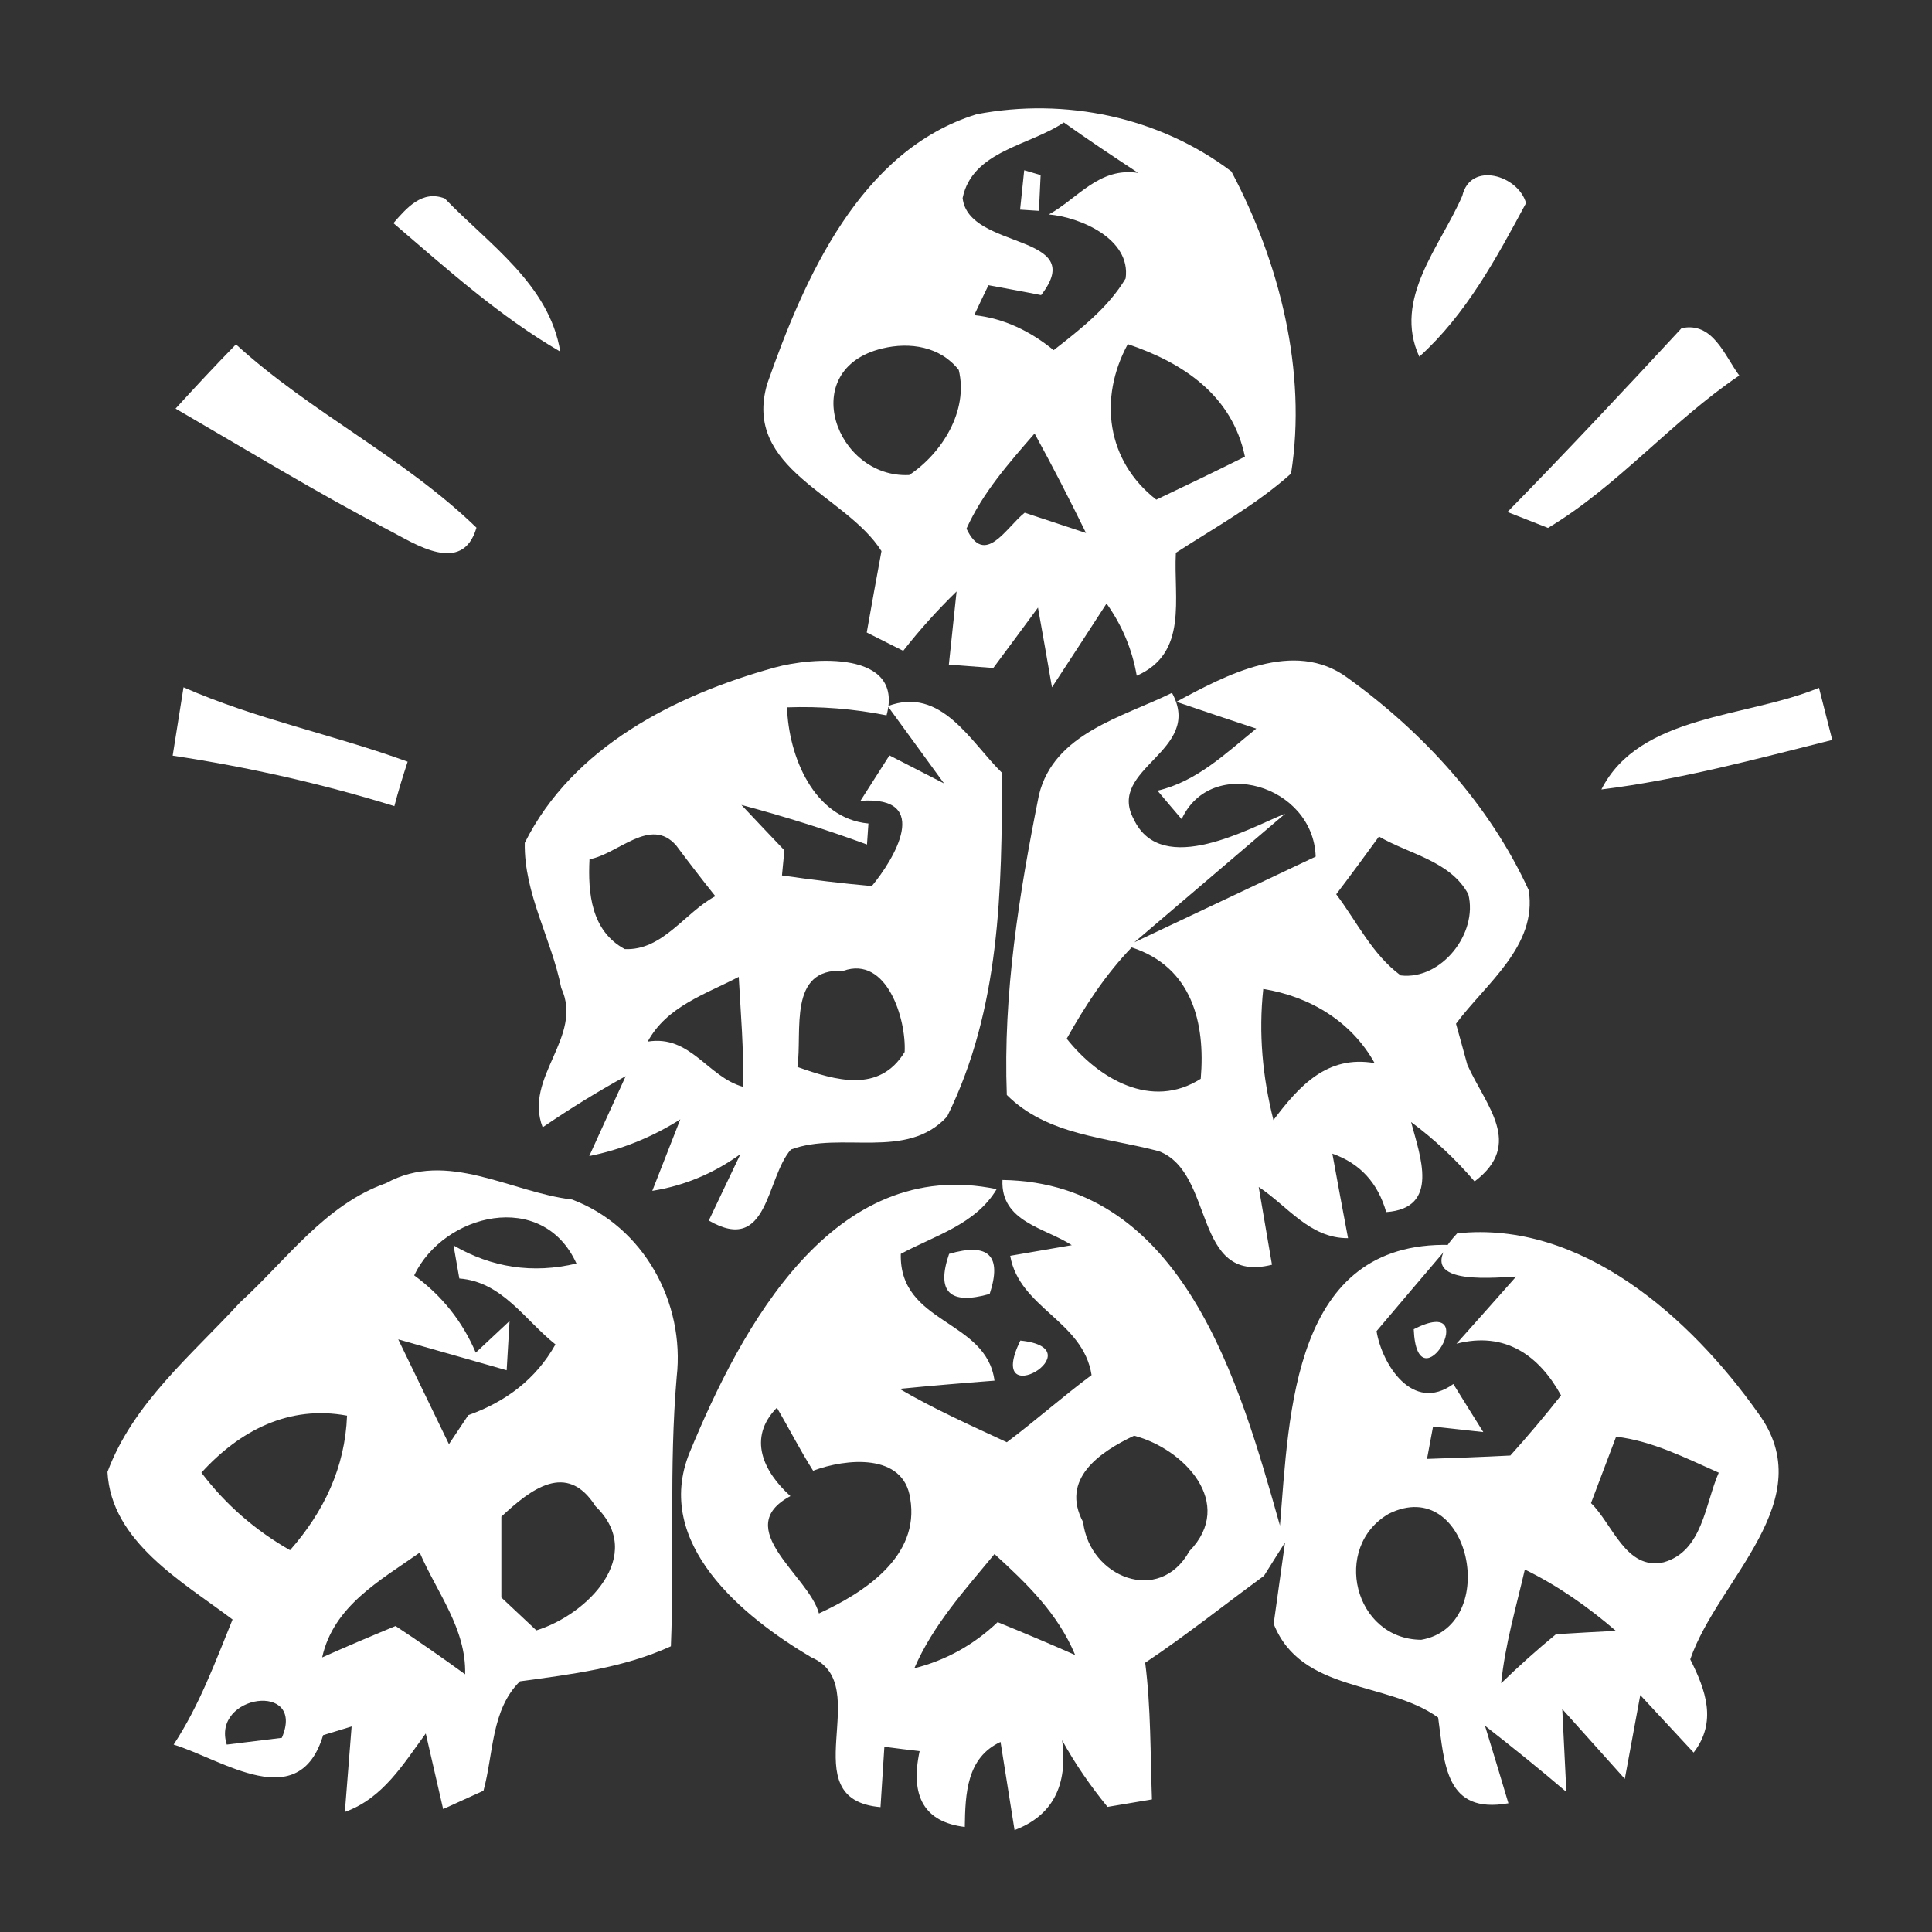 <?xml version="1.0" encoding="UTF-8" ?>
<!DOCTYPE svg PUBLIC "-//W3C//DTD SVG 1.1//EN" "http://www.w3.org/Graphics/SVG/1.1/DTD/svg11.dtd">
<svg width="80pt" height="80pt" viewBox="0 0 80 80" version="1.1" xmlns="http://www.w3.org/2000/svg">
<rect x="0" y="0" width="80" height="80" fill="#333333" stroke="none"/>
<g id="#ffffff">
<path fill="#ffffff" opacity="1.00" d=" M 40.44 4.73 C 44.11 4.03 48.00 4.84 50.99 7.10 C 52.98 10.85 54.13 15.38 53.46 19.61 C 52.02 20.90 50.31 21.84 48.69 22.89 C 48.59 24.79 49.21 27.04 47.07 27.98 C 46.88 26.88 46.46 25.89 45.82 24.99 C 45.26 25.86 44.13 27.59 43.56 28.46 C 43.42 27.64 43.13 25.99 42.98 25.16 C 42.52 25.79 41.59 27.04 41.13 27.66 L 39.29 27.52 C 39.37 26.76 39.53 25.24 39.61 24.49 C 38.82 25.26 38.08 26.08 37.40 26.95 C 37.02 26.76 36.27 26.38 35.89 26.19 C 36.04 25.35 36.34 23.66 36.50 22.82 C 35.02 20.47 30.73 19.44 31.77 15.89 C 33.31 11.50 35.62 6.22 40.44 4.73 M 39.86 8.20 C 40.10 10.37 45.12 9.64 43.11 12.22 C 42.57 12.11 41.47 11.91 40.93 11.81 C 40.78 12.12 40.48 12.74 40.34 13.05 C 41.58 13.18 42.67 13.72 43.63 14.50 C 44.73 13.64 45.89 12.74 46.61 11.53 C 46.84 9.89 44.72 8.99 43.43 8.88 C 44.64 8.21 45.51 6.91 47.13 7.16 C 46.10 6.48 45.06 5.79 44.05 5.07 C 42.65 6.03 40.26 6.24 39.86 8.20 M 36.53 14.43 C 32.97 15.29 34.61 19.82 37.65 19.67 C 39.00 18.77 40.11 17.02 39.70 15.32 C 38.94 14.35 37.68 14.15 36.53 14.43 M 46.70 14.25 C 45.48 16.49 45.82 19.09 47.88 20.69 C 49.10 20.11 50.33 19.52 51.55 18.91 C 51.02 16.37 48.99 15.02 46.70 14.25 M 40.02 21.89 C 40.78 23.49 41.65 21.85 42.43 21.23 C 43.07 21.44 44.34 21.86 44.97 22.07 C 44.29 20.68 43.58 19.30 42.84 17.95 C 41.78 19.17 40.69 20.40 40.02 21.89 Z" />
<path fill="#ffffff" opacity="1.00" d=" M 42.41 7.05 L 43.09 7.25 C 43.07 7.62 43.04 8.36 43.02 8.73 L 42.24 8.68 C 42.28 8.27 42.37 7.45 42.41 7.05 Z" />
<path fill="#ffffff" opacity="1.00" d=" M 60.55 8.11 C 60.89 6.66 62.87 7.26 63.19 8.41 C 61.96 10.69 60.71 13.02 58.77 14.77 C 57.67 12.37 59.64 10.21 60.55 8.11 Z" />
<path fill="#ffffff" opacity="1.00" d=" M 16.29 9.24 C 16.83 8.62 17.48 7.85 18.42 8.22 C 20.25 10.12 22.74 11.78 23.20 14.56 C 20.68 13.10 18.50 11.13 16.29 9.24 Z" />
<path fill="#ffffff" opacity="1.00" d=" M 69.63 13.59 C 70.93 13.31 71.41 14.73 72.02 15.55 C 69.21 17.45 67.00 20.12 64.10 21.86 C 63.68 21.69 62.84 21.37 62.42 21.20 C 64.87 18.70 67.26 16.15 69.63 13.59 Z" />
<path fill="#ffffff" opacity="1.00" d=" M 7.27 16.92 C 8.09 16.02 8.92 15.13 9.77 14.26 C 12.87 17.09 16.73 18.94 19.73 21.85 C 19.15 23.84 17.17 22.51 16.11 21.96 C 13.10 20.39 10.20 18.62 7.27 16.92 Z" />
<path fill="#ffffff" opacity="1.00" d=" M 7.60 28.46 C 10.60 29.78 13.81 30.42 16.88 31.54 C 16.68 32.15 16.49 32.76 16.33 33.38 C 13.33 32.45 10.26 31.76 7.15 31.29 C 7.30 30.35 7.45 29.40 7.60 28.46 Z" />
<path fill="#ffffff" opacity="1.00" d=" M 21.73 34.90 C 23.72 30.92 27.97 28.78 32.08 27.64 C 33.63 27.21 37.45 26.92 36.71 29.62 C 35.35 29.35 33.98 29.24 32.59 29.29 C 32.65 31.30 33.69 33.89 35.96 34.10 L 35.90 34.97 C 34.19 34.34 32.45 33.80 30.70 33.33 C 31.14 33.80 32.03 34.74 32.48 35.21 C 32.45 35.47 32.41 35.99 32.38 36.25 C 33.62 36.43 34.86 36.58 36.10 36.69 C 37.00 35.61 38.64 32.94 35.63 33.16 C 36.03 32.53 36.43 31.91 36.83 31.28 L 39.09 32.44 C 38.51 31.64 37.34 30.04 36.76 29.24 C 38.98 28.40 40.19 30.73 41.49 32.00 C 41.49 36.85 41.42 41.77 39.22 46.23 C 37.54 48.07 34.83 46.82 32.75 47.60 C 31.71 48.78 31.83 51.98 29.35 50.54 C 29.68 49.85 30.33 48.47 30.66 47.79 C 29.55 48.59 28.33 49.10 27.01 49.31 C 27.30 48.57 27.88 47.09 28.17 46.35 C 27.00 47.09 25.74 47.60 24.40 47.87 C 24.77 47.05 25.53 45.39 25.91 44.56 C 24.73 45.21 23.58 45.92 22.47 46.68 C 21.67 44.60 24.18 42.94 23.24 40.91 C 22.84 38.88 21.69 37.00 21.73 34.90 M 24.41 35.58 C 24.34 36.98 24.48 38.55 25.87 39.30 C 27.44 39.37 28.35 37.79 29.62 37.11 C 29.07 36.42 28.53 35.72 28.00 35.01 C 26.94 33.79 25.59 35.37 24.41 35.58 M 26.82 43.13 C 28.59 42.84 29.30 44.59 30.76 45.00 C 30.81 43.48 30.67 41.96 30.59 40.45 C 29.21 41.17 27.61 41.67 26.82 43.13 M 33.02 44.18 C 34.60 44.74 36.41 45.28 37.46 43.56 C 37.53 42.21 36.73 39.56 34.92 40.20 C 32.61 40.07 33.23 42.71 33.02 44.18 Z" />
<path fill="#ffffff" opacity="1.00" d=" M 48.71 29.06 C 50.77 27.95 53.58 26.44 55.79 28.06 C 58.93 30.32 61.67 33.31 63.30 36.86 C 63.67 39.17 61.52 40.73 60.29 42.39 C 60.41 42.81 60.64 43.66 60.76 44.09 C 61.52 45.79 63.11 47.37 61.06 48.92 C 60.27 48.00 59.40 47.18 58.43 46.46 C 58.80 47.86 59.64 50.03 57.40 50.19 C 57.05 48.97 56.31 48.17 55.17 47.77 C 55.33 48.65 55.65 50.39 55.82 51.27 C 54.23 51.28 53.31 49.93 52.12 49.15 C 52.26 49.95 52.53 51.57 52.67 52.37 C 49.37 53.20 50.33 48.57 47.99 47.67 C 45.82 47.09 43.37 47.02 41.69 45.34 C 41.53 41.15 42.20 37.01 43.02 32.92 C 43.64 30.36 46.48 29.70 48.53 28.69 C 49.86 31.12 45.79 31.80 46.95 33.93 C 48.11 36.38 51.81 34.25 53.22 33.69 L 46.97 39.02 L 54.48 35.47 C 54.38 32.50 50.15 31.26 48.93 33.92 C 48.68 33.63 48.18 33.04 47.93 32.74 C 49.56 32.36 50.76 31.19 52.02 30.17 C 51.19 29.90 49.53 29.34 48.71 29.06 M 55.33 37.03 C 56.19 38.17 56.82 39.52 58.00 40.39 C 59.68 40.59 61.21 38.65 60.80 37.03 C 60.06 35.65 58.35 35.37 57.10 34.64 C 56.52 35.44 55.93 36.24 55.33 37.03 M 44.17 43.01 C 45.49 44.67 47.68 45.97 49.72 44.67 C 49.92 42.34 49.35 40.04 46.86 39.23 C 45.78 40.35 44.93 41.65 44.17 43.01 M 52.31 40.95 C 52.11 42.79 52.28 44.59 52.73 46.38 C 53.80 44.96 54.96 43.68 56.92 44.02 C 55.96 42.29 54.23 41.26 52.31 40.95 Z" />
<path fill="#ffffff" opacity="1.00" d=" M 66.31 32.69 C 67.89 29.57 72.32 29.73 75.32 28.48 C 75.46 29.02 75.73 30.10 75.87 30.64 C 72.71 31.43 69.55 32.29 66.31 32.69 Z" />
<path fill="#ffffff" opacity="1.00" d=" M 9.94 53.93 C 11.86 52.18 13.46 49.88 15.99 48.99 C 18.52 47.60 21.14 49.37 23.69 49.67 C 26.65 50.79 28.37 53.93 28.02 57.02 C 27.70 60.73 27.93 64.45 27.78 68.17 C 25.80 69.07 23.66 69.33 21.53 69.62 C 20.33 70.80 20.44 72.63 20.02 74.15 C 19.60 74.34 18.77 74.72 18.35 74.91 C 18.17 74.13 17.81 72.57 17.63 71.78 C 16.69 73.06 15.86 74.46 14.28 75.03 C 14.35 74.14 14.49 72.37 14.56 71.49 L 13.38 71.85 C 12.38 75.16 9.24 72.87 7.19 72.24 C 8.25 70.63 8.91 68.83 9.63 67.06 C 7.55 65.49 4.60 63.84 4.45 60.95 C 5.51 58.10 7.94 56.11 9.94 53.93 M 17.15 52.81 C 18.30 53.65 19.15 54.72 19.70 56.01 L 21.10 54.70 C 21.07 55.21 21.01 56.23 20.98 56.74 C 19.86 56.42 17.61 55.78 16.49 55.46 C 17.01 56.54 18.07 58.72 18.59 59.80 C 18.79 59.50 19.19 58.90 19.39 58.60 C 20.95 58.04 22.19 57.11 23.00 55.67 C 21.73 54.66 20.79 53.07 19.02 52.94 L 18.78 51.57 C 20.36 52.49 22.06 52.75 23.87 52.32 C 22.47 49.23 18.37 50.25 17.15 52.81 M 8.34 60.98 C 9.34 62.30 10.57 63.37 12.01 64.19 C 13.41 62.60 14.29 60.76 14.37 58.62 C 11.97 58.17 9.92 59.24 8.34 60.98 M 20.76 62.80 C 20.76 63.92 20.76 65.04 20.76 66.15 C 21.12 66.49 21.85 67.17 22.21 67.51 C 24.30 66.87 26.77 64.41 24.66 62.37 C 23.47 60.49 21.97 61.67 20.76 62.80 M 13.34 68.63 C 14.35 68.18 15.36 67.75 16.38 67.33 C 17.35 67.97 18.31 68.64 19.26 69.33 C 19.31 67.44 18.10 65.96 17.38 64.29 C 15.73 65.45 13.81 66.50 13.34 68.63 M 9.39 72.24 C 9.96 72.17 11.10 72.03 11.67 71.96 C 12.68 69.61 8.74 70.16 9.39 72.24 Z" />
<path fill="#ffffff" opacity="1.00" d=" M 28.55 60.16 C 30.70 54.95 34.49 47.83 41.27 49.24 C 40.40 50.70 38.71 51.16 37.30 51.92 C 37.23 54.84 40.84 54.62 41.18 57.17 C 39.87 57.27 38.56 57.38 37.25 57.51 C 38.68 58.35 40.19 59.02 41.69 59.72 C 42.89 58.82 44.00 57.83 45.20 56.94 C 44.85 54.69 42.21 54.17 41.83 52.00 C 42.47 51.89 43.74 51.67 44.38 51.56 C 43.28 50.84 41.43 50.60 41.51 48.86 C 49.01 48.97 51.34 57.29 53.00 63.17 C 53.39 58.50 53.52 51.39 60.03 51.55 C 59.27 52.44 57.76 54.22 57.00 55.12 C 57.22 56.48 58.49 58.53 60.18 57.31 C 60.59 57.98 61.01 58.64 61.42 59.30 L 59.34 59.07 C 59.28 59.40 59.15 60.07 59.09 60.41 C 60.24 60.37 61.39 60.33 62.54 60.27 C 63.27 59.46 63.97 58.63 64.64 57.78 C 63.73 56.13 62.33 55.12 60.31 55.64 C 60.93 54.95 62.16 53.56 62.78 52.86 C 61.62 52.92 58.29 53.25 60.34 51.07 C 65.48 50.52 70.00 54.56 72.79 58.50 C 75.47 62.12 71.13 65.39 69.99 68.71 C 70.63 69.98 71.11 71.30 70.13 72.57 C 69.58 71.98 68.48 70.79 67.92 70.19 C 67.76 71.06 67.44 72.80 67.28 73.66 C 66.63 72.94 65.34 71.49 64.69 70.77 C 64.73 71.63 64.82 73.34 64.86 74.20 C 63.76 73.26 62.63 72.35 61.49 71.46 C 61.74 72.26 62.22 73.87 62.46 74.67 C 59.85 75.13 59.82 73.07 59.55 71.12 C 57.43 69.59 53.88 70.11 52.74 67.24 C 52.86 66.40 53.09 64.71 53.21 63.87 C 52.99 64.21 52.56 64.90 52.34 65.25 C 50.70 66.45 49.11 67.72 47.42 68.85 C 47.66 70.72 47.63 72.62 47.70 74.51 C 47.24 74.59 46.32 74.74 45.86 74.82 C 45.15 73.95 44.52 73.04 43.98 72.06 C 44.23 73.95 43.57 75.19 42.01 75.78 C 41.87 74.87 41.57 73.04 41.43 72.13 C 40.03 72.78 39.97 74.26 39.95 75.65 C 38.30 75.45 37.67 74.41 38.08 72.51 C 37.72 72.47 36.98 72.38 36.62 72.33 C 36.58 72.96 36.50 74.21 36.46 74.83 C 32.72 74.51 36.27 69.77 33.60 68.63 C 30.74 66.94 27.04 63.90 28.55 60.16 M 32.17 58.29 C 30.94 59.54 31.61 60.94 32.73 61.95 C 30.24 63.28 33.50 65.25 33.91 66.81 C 35.78 65.95 38.10 64.45 37.69 62.05 C 37.42 60.15 35.02 60.39 33.67 60.90 C 33.13 60.05 32.68 59.16 32.17 58.29 M 44.85 63.03 C 45.12 65.30 48.00 66.48 49.25 64.23 C 51.18 62.24 49.01 59.98 46.96 59.45 C 45.52 60.13 43.90 61.25 44.85 63.03 M 66.92 59.49 C 66.66 60.18 66.14 61.55 65.88 62.24 C 66.77 63.10 67.33 65.04 68.89 64.69 C 70.51 64.23 70.60 62.27 71.17 60.98 C 69.79 60.37 68.43 59.67 66.92 59.49 M 57.51 62.68 C 55.13 64.06 56.07 67.88 58.85 67.90 C 62.17 67.32 60.86 61.02 57.51 62.68 M 41.18 64.35 C 39.95 65.84 38.64 67.28 37.86 69.08 C 39.17 68.75 40.32 68.11 41.31 67.17 C 42.39 67.61 43.46 68.06 44.52 68.53 C 43.81 66.82 42.52 65.57 41.18 64.35 M 63.14 64.99 C 62.78 66.55 62.32 68.10 62.16 69.70 C 62.89 68.99 63.65 68.31 64.43 67.67 C 65.05 67.63 66.29 67.56 66.91 67.53 C 65.76 66.54 64.51 65.66 63.14 64.99 Z" />
<path fill="#ffffff" opacity="1.00" d=" M 39.30 51.92 C 40.94 51.44 41.50 52.00 40.98 53.58 C 39.32 54.05 38.76 53.49 39.30 51.92 Z" />
<path fill="#ffffff" opacity="1.00" d=" M 42.25 55.51 C 45.44 55.84 40.74 58.61 42.25 55.51 Z" />
<path fill="#ffffff" opacity="1.00" d=" M 58.54 55.04 C 61.50 53.53 58.68 58.38 58.54 55.04 Z" />
<path fill="#ffffff" opacity="1.00" d=" M 62.40 57.50 C 62.58 57.50 62.58 57.50 62.40 57.50 Z" />
</g>
</svg>
